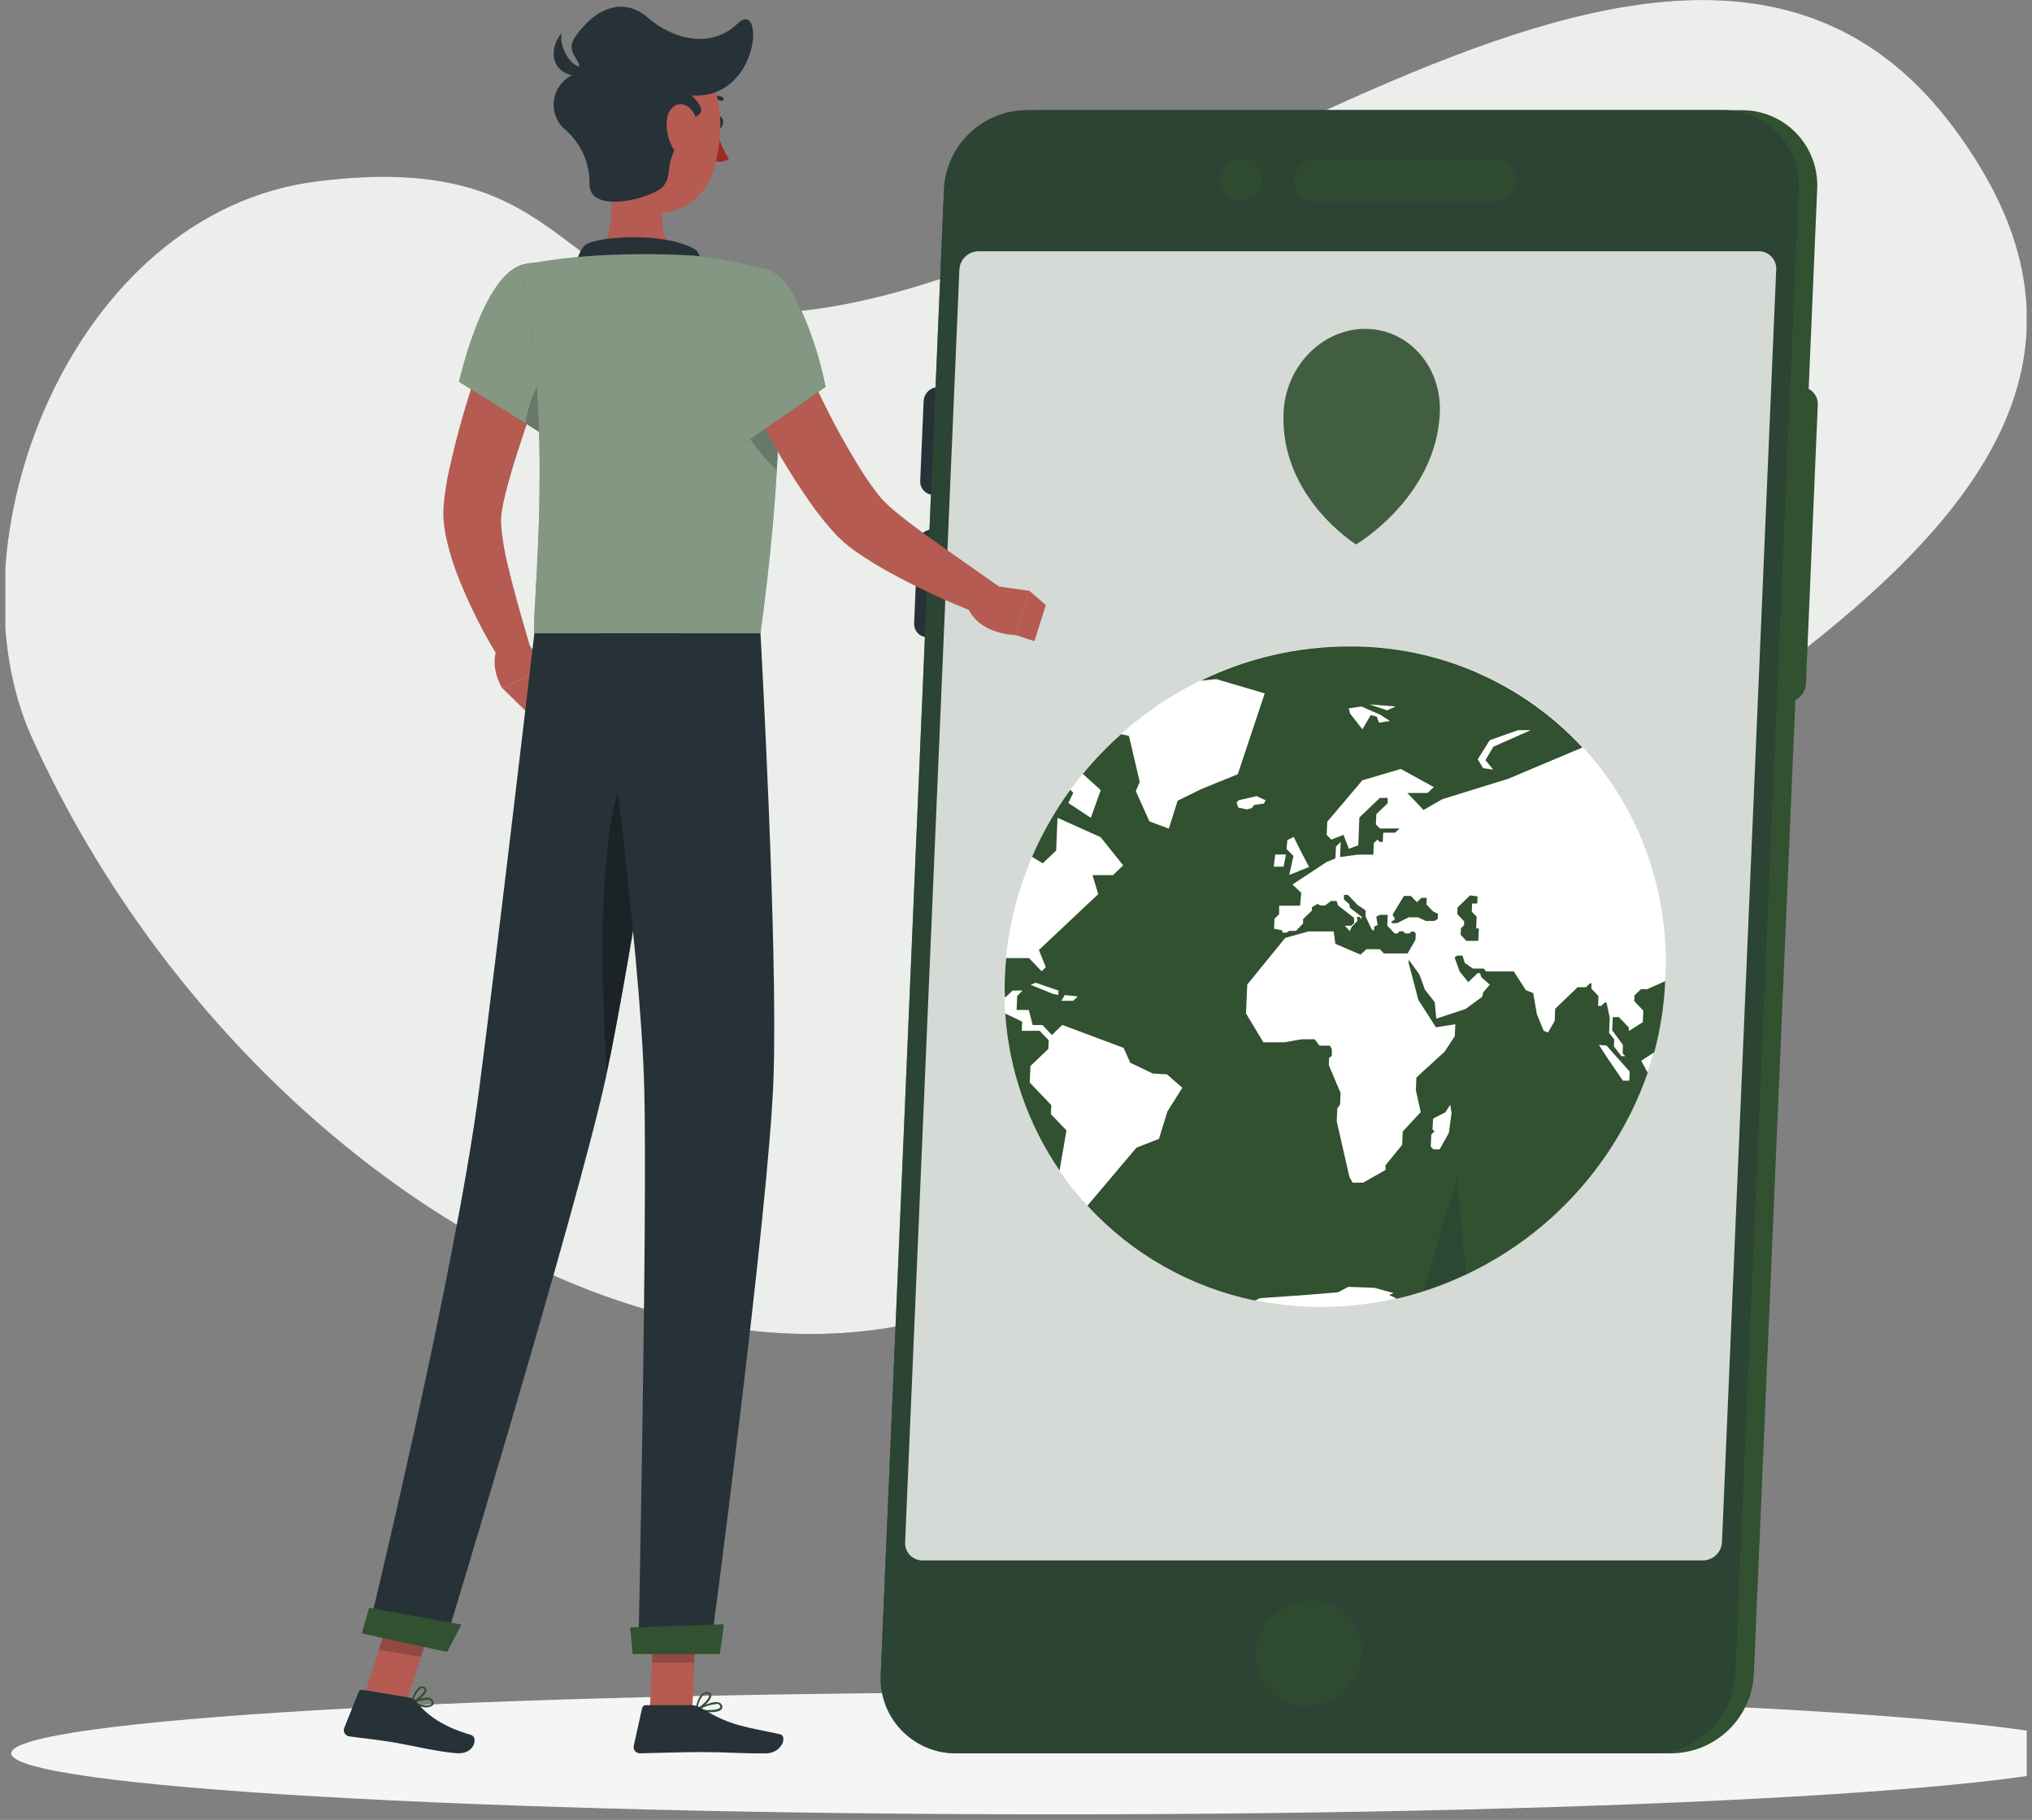<svg width="316" height="283" viewBox="0 0 316 283" fill="none" xmlns="http://www.w3.org/2000/svg">
<rect x="0" y="0" width="316" height="283" fill="#808080" stroke="none"/>
<g clip-path="url(#clip0_75030_21026)">
<path d="M118.048 48.689C175.671 48.504 260.622 -37.537 303.617 19.575C354.811 87.576 221.944 123.438 187.709 173.399C139.415 243.873 41.446 195.387 4.964 114.72C-8.641 84.651 11.008 33.046 49.225 28.209C90.946 22.912 85.028 48.789 118.048 48.689Z" fill="#315131"/>
<path opacity="0.9" d="M118.048 48.689C175.671 48.504 260.622 -37.537 303.617 19.575C354.811 87.576 221.944 123.438 187.709 173.399C139.415 243.873 41.446 195.387 4.964 114.72C-8.641 84.651 11.008 33.046 49.225 28.209C90.946 22.912 85.028 48.789 118.048 48.689Z" fill="white"/>
<path d="M164.287 282.131C254.052 282.131 326.821 277.882 326.821 272.642C326.821 267.401 254.052 263.152 164.287 263.152C74.522 263.152 1.753 267.401 1.753 272.642C1.753 277.882 74.522 282.131 164.287 282.131Z" fill="#F5F5F5"/>
<path d="M259.968 272.642H151.612C150.024 272.651 148.451 272.336 146.989 271.717C145.527 271.097 144.206 270.186 143.108 269.039C142.01 267.892 141.157 266.533 140.601 265.046C140.046 263.558 139.799 261.973 139.876 260.387L149.726 29.391C149.901 26.107 151.318 23.013 153.691 20.737C156.064 18.461 159.214 17.173 162.502 17.135H270.858C272.446 17.125 274.02 17.439 275.482 18.058C276.945 18.677 278.266 19.588 279.365 20.736C280.463 21.883 281.316 23.242 281.871 24.73C282.426 26.218 282.672 27.804 282.593 29.391L272.744 260.387C272.567 263.669 271.149 266.762 268.777 269.038C266.405 271.314 263.256 272.602 259.968 272.642Z" fill="#315131"/>
<path d="M277.975 109.119H277.228C276.872 109.121 276.52 109.05 276.192 108.911C275.864 108.772 275.568 108.567 275.322 108.31C275.076 108.053 274.884 107.748 274.759 107.414C274.635 107.081 274.579 106.725 274.596 106.37L276.449 62.947C276.489 62.211 276.808 61.517 277.34 61.007C277.872 60.496 278.578 60.207 279.316 60.197H280.062C280.418 60.196 280.77 60.267 281.097 60.406C281.425 60.545 281.72 60.75 281.966 61.007C282.211 61.264 282.402 61.569 282.526 61.903C282.649 62.236 282.704 62.592 282.686 62.947L280.841 106.37C280.801 107.106 280.483 107.8 279.95 108.31C279.418 108.82 278.712 109.11 277.975 109.119Z" fill="#315131"/>
<path d="M147.069 76.946H145.183C144.901 76.949 144.622 76.894 144.362 76.784C144.103 76.675 143.868 76.514 143.674 76.31C143.479 76.107 143.328 75.866 143.23 75.602C143.132 75.338 143.089 75.056 143.104 74.775L143.632 62.377C143.662 61.794 143.912 61.244 144.333 60.84C144.753 60.435 145.312 60.205 145.895 60.197H147.781C148.064 60.196 148.343 60.252 148.603 60.362C148.863 60.472 149.098 60.634 149.294 60.838C149.489 61.042 149.641 61.284 149.739 61.548C149.838 61.813 149.882 62.095 149.869 62.377L149.341 74.775C149.309 75.358 149.056 75.907 148.634 76.31C148.212 76.713 147.652 76.941 147.069 76.946Z" fill="#263238"/>
<path d="M146.13 99.095H144.235C143.954 99.096 143.676 99.04 143.417 98.93C143.158 98.821 142.924 98.659 142.729 98.456C142.535 98.253 142.383 98.012 142.285 97.749C142.187 97.485 142.143 97.204 142.156 96.923L142.685 84.517C142.716 83.936 142.968 83.388 143.388 82.985C143.808 82.582 144.366 82.353 144.948 82.346H146.842C147.124 82.344 147.402 82.4 147.661 82.51C147.92 82.62 148.154 82.781 148.349 82.984C148.543 83.187 148.694 83.428 148.793 83.692C148.891 83.955 148.935 84.236 148.921 84.517L148.393 96.923C148.361 97.505 148.11 98.052 147.69 98.455C147.27 98.859 146.712 99.087 146.13 99.095Z" fill="#263238"/>
<path d="M257.051 272.642H148.695C147.106 272.654 145.532 272.34 144.069 271.721C142.606 271.103 141.284 270.192 140.185 269.044C139.087 267.897 138.234 266.537 137.679 265.048C137.124 263.56 136.879 261.973 136.959 260.387L146.801 29.391C146.975 26.107 148.393 23.013 150.765 20.737C153.138 18.461 156.288 17.173 159.576 17.135H267.94C269.529 17.125 271.102 17.439 272.565 18.058C274.028 18.677 275.349 19.588 276.447 20.736C277.546 21.883 278.399 23.242 278.954 24.73C279.509 26.218 279.755 27.804 279.676 29.391L269.826 260.387C269.652 263.67 268.235 266.764 265.862 269.04C263.489 271.317 260.339 272.604 257.051 272.642Z" fill="#263238"/>
<path opacity="0.6" d="M257.051 272.642H148.695C147.106 272.654 145.532 272.34 144.069 271.721C142.606 271.103 141.284 270.192 140.185 269.044C139.087 267.897 138.234 266.537 137.679 265.048C137.124 263.56 136.879 261.973 136.959 260.387L146.801 29.391C146.975 26.107 148.393 23.013 150.765 20.737C153.138 18.461 156.288 17.173 159.576 17.135H267.94C269.529 17.125 271.102 17.439 272.565 18.058C274.028 18.677 275.349 19.588 276.447 20.736C277.546 21.883 278.399 23.242 278.954 24.73C279.509 26.218 279.755 27.804 279.676 29.391L269.826 260.387C269.652 263.67 268.235 266.764 265.862 269.04C263.489 271.317 260.339 272.604 257.051 272.642Z" fill="#315131"/>
<path opacity="0.5" d="M211.784 257.059C211.671 259.271 210.718 261.356 209.119 262.889C207.521 264.422 205.398 265.287 203.183 265.308C202.114 265.317 201.054 265.108 200.069 264.692C199.083 264.276 198.194 263.663 197.455 262.89C196.716 262.117 196.143 261.201 195.771 260.198C195.4 259.195 195.238 258.127 195.295 257.059C195.406 254.849 196.358 252.764 197.955 251.233C199.552 249.701 201.674 248.837 203.887 248.819C204.956 248.809 206.016 249.019 207.001 249.434C207.986 249.849 208.876 250.461 209.615 251.233C210.355 252.005 210.929 252.92 211.302 253.922C211.675 254.924 211.839 255.991 211.784 257.059Z" fill="#315131"/>
<path opacity="0.8" d="M264.822 242.648H143.473C143.104 242.651 142.74 242.579 142.4 242.435C142.061 242.292 141.755 242.08 141.501 241.814C141.246 241.548 141.049 241.233 140.921 240.887C140.793 240.542 140.737 240.174 140.757 239.807L149.198 41.914C149.234 41.152 149.561 40.433 150.112 39.904C150.662 39.376 151.394 39.078 152.157 39.072H273.498C273.867 39.069 274.233 39.14 274.573 39.283C274.913 39.426 275.22 39.637 275.475 39.904C275.731 40.17 275.929 40.486 276.057 40.831C276.186 41.177 276.242 41.546 276.222 41.914L267.789 239.807C267.751 240.57 267.422 241.289 266.87 241.817C266.319 242.346 265.586 242.643 264.822 242.648Z" fill="white"/>
<path opacity="0.5" d="M189.712 28C189.755 27.102 190.139 26.256 190.786 25.632C191.432 25.009 192.293 24.656 193.191 24.647C193.625 24.642 194.056 24.728 194.456 24.897C194.856 25.066 195.217 25.315 195.516 25.63C195.816 25.944 196.047 26.317 196.197 26.724C196.346 27.132 196.41 27.566 196.385 28C196.344 28.898 195.961 29.746 195.314 30.369C194.666 30.993 193.805 31.345 192.906 31.353C192.472 31.357 192.041 31.272 191.641 31.103C191.241 30.934 190.881 30.684 190.581 30.37C190.282 30.055 190.05 29.683 189.9 29.275C189.751 28.867 189.687 28.433 189.712 28Z" fill="#315131"/>
<path opacity="0.5" d="M204.726 24.654H232.473C232.906 24.653 233.336 24.739 233.734 24.909C234.133 25.079 234.493 25.329 234.792 25.643C235.091 25.957 235.323 26.328 235.473 26.735C235.624 27.142 235.689 27.575 235.667 28.007C235.624 28.905 235.24 29.752 234.593 30.375C233.946 30.998 233.086 31.351 232.188 31.361H204.441C204.007 31.363 203.577 31.278 203.178 31.108C202.778 30.939 202.418 30.689 202.119 30.375C201.819 30.061 201.588 29.689 201.438 29.281C201.288 28.874 201.223 28.441 201.247 28.007C201.292 27.111 201.676 26.265 202.322 25.642C202.969 25.019 203.828 24.666 204.726 24.654Z" fill="#315131"/>
<path d="M242.807 187.788C263.524 167.507 264.566 134.975 245.134 115.125C225.702 95.275 193.155 95.624 172.438 115.904C151.721 136.184 150.679 168.717 170.111 188.567C189.543 208.417 222.09 208.068 242.807 187.788Z" fill="white"/>
<path d="M216.453 143.556H217.25L219.077 142.634H220.502L221.726 143.204H223.067L223.579 142.911L223.612 142.081L222.874 141.737L221.835 140.656L221.877 139.616H221.047L220.343 140.295L219.412 139.314H218.331L216.562 142.24L216.948 142.944L216.361 143.33L216.453 143.556Z" fill="#315131"/>
<path d="M227.192 144.344L227.15 145.358L228.047 146.306H229.899L229.975 144.369H229.564L229.639 142.55L228.877 141.754L228.927 140.496H229.723L229.774 139.39L228.617 139.23L226.664 141.108L226.622 142.148L227.695 143.279L227.669 143.883L227.192 144.344Z" fill="#315131"/>
<path d="M163.491 171.848L160.138 168.344L160.247 165.762L163.03 163.097L163.088 161.764L161.68 160.289H158.897L158.956 158.863L156.323 157.598C156.909 166.348 159.827 174.783 164.773 182.025L165.846 175.772L163.432 173.257L163.491 171.848Z" fill="#315131"/>
<path d="M258.962 152.568L256.179 153.808H255.198L254.159 154.806V155.694L255.551 157.144L255.475 158.947L253.304 160.33V159.785L251.753 158.159H250.806L250.714 160.213L252.39 162.501L252.332 163.8L252.751 164.236H252.155L250.982 162.727L251.024 161.621L250.236 160.607L250.336 158.251L249.833 155.895H249.548L249.012 156.415H248.517L248.584 154.89L247.478 153.733V152.894H247.277L246.64 153.506H245.349L241.853 156.859L241.769 158.754L240.73 160.573L240.042 160.263L239.003 157.706L238.424 154.412L237.293 153.976L235.415 151.059H231.123L230.737 150.614H229.061L227.787 149.734L227.435 148.594H226.596L226.202 148.887L226.982 151.042L228.332 152.718L229.782 151.327H230.159L230.369 151.956L231.676 153.112L230.67 154.294L230.494 155.007L227.887 156.91L223.361 158.402L223.118 155.837L221.583 153.875L220.745 151.545L219.069 149.223V149.768L220.569 155.485L223.302 159.743L226.32 159.274L226.236 161.126L224.643 163.549L220.267 167.548L220.184 169.518L220.938 172.929L218.147 175.939L218.054 178.018L215.456 181.212V181.932L211.985 183.902H210.351L209.848 183.014L207.878 174.363L207.961 172.368L208.397 171.756L208.473 169.953L206.645 165.628L206.696 164.479L207.115 164.211V163.121L206.805 162.602H205.195L204.449 161.604H202.412L199.721 162.082H196.469L193.769 157.597L193.962 153.096L199.872 145.836L203.493 144.839H207.4L207.668 146.767L211.583 148.443L212.488 147.605H214.584L215.213 148.259H218.901L220.116 146.155L220.167 145.157L219.89 144.864H219.479L219.178 145.149H218.532L218.214 144.822H217.652L217.317 145.149H216.881L216.529 144.772L215.741 143.933L215.808 142.257H214.584L214.031 142.542L214.232 143.849L213.695 144.084V144.713L213.31 144.512L212.362 142.508V141.561L211.122 140.723L209.621 139.155H209.001V139.884L209.839 140.597L209.906 141.15L211.776 142.575L211.591 142.969L211.507 142.575H211.03L211.105 143.187L210.2 144.118L209.923 144.788L209.135 143.95H210.141L210.585 143.531V142.743L208.07 140.781L207.861 140.102H206.981L206.067 140.798H205.363L204.851 140.563L204.013 141.083V141.603L202.647 142.919V143.598L201.549 144.746H200.501L200.065 145.023H199.537L199.302 144.646L198.128 144.411L198.195 142.86L198.916 142.173V140.832H202.177L202.362 138.828L200.995 137.537L206.293 134.05L207.676 133.472L207.76 131.636L208.498 130.923L208.397 133.27L211.155 132.893H213.57L213.645 131.099L214.215 130.554L214.567 130.923H215.045L215.104 129.481H216.956L217.644 128.827H214.584L213.964 128.182L214.039 126.589L215.799 124.913V124.074H214.584L211.398 127.126L211.231 131.443L209.764 131.988L208.925 129.817L207.031 130.563L206.318 129.817L206.402 127.78L211.868 121.333L217.845 119.573L222.967 122.389L222.011 123.303H218.859L221.374 125.952L224.291 124.276L234.568 121.09L246.086 116.236C241.458 111.237 235.838 107.257 229.586 104.551C223.333 101.845 216.585 100.471 209.772 100.519C201.791 100.525 193.916 102.348 186.745 105.85L189.134 105.599L196.678 107.82L192.487 120.394L186.912 122.658L183.132 124.51L181.765 128.853L178.739 127.721L176.635 123.018L177.239 121.576L175.562 114.426L174.338 114.166C172.2 116.068 170.213 118.134 168.395 120.344L171.178 122.859L169.635 127.168L166.14 124.862L166.903 123.286L166.45 122.817C164.082 126.061 162.083 129.559 160.49 133.245L162.166 134.243L164.245 132.256L164.455 127.168L171.161 130.177L174.665 134.561L173.081 136.079H169.895L170.784 139.038L161.563 147.722L162.636 150.405L161.982 151.033L160.02 148.98H156.474C156.382 149.935 156.307 150.908 156.265 151.88C156.223 152.853 156.214 154.001 156.265 155.049H156.399L157.463 154.034H159.023L158.184 154.873L158.092 157.044H159.987L160.59 159.391H162.108L163.591 160.95L165.201 159.374L174.732 162.945L175.763 165.251L179.259 166.927L181.472 167.061L183.869 169.14L181.539 172.845L180.231 177.096L176.736 178.454L169.107 187.482C176.026 195.019 185.146 200.182 195.169 202.236L195.941 201.867L203.183 201.355L208.096 200.945L209.672 200.106L213.729 200.249L216.755 201.087L216.034 201.355L217.233 201.951C226.165 199.847 234.423 195.524 241.241 189.382C248.059 183.239 253.217 175.475 256.238 166.81L255.232 164.949L257.261 163.624C258.227 160.011 258.797 156.304 258.962 152.568ZM231.676 115.096L236.086 113.537H238.056L232.246 116.111L231.006 118.198L232.196 119.657L230.645 119.455L229.807 118.064L231.676 115.096ZM217.048 109.857L215.716 110.452L212.941 109.53L217.048 109.857ZM211.725 109.857L214.684 111.165L216.135 112.112L214.458 112.38L214.098 111.433L213.159 111.198L211.876 113.403L209.973 110.989L209.739 110.151L211.725 109.857ZM164.564 154.73L163.725 154.537L160.288 153.138L161.051 152.811L164.622 154.034L164.564 154.73ZM166.894 155.627H165.067L165.578 154.73L167.615 154.94L166.894 155.627ZM200.207 130.621L201.197 130.144L202.035 131.862L203.577 134.821L200.501 136.045L201.146 133.094L200.056 132.021L200.207 130.621ZM198.313 132.876H199.989L199.604 134.771H198.078L198.313 132.876ZM194.666 125.642L193.929 125.868L192.579 125.592L192.294 124.812L192.629 124.443L195.421 123.798L196.821 124.443L196.544 124.963L195.06 125.156L194.666 125.642ZM225.314 176.165L223.88 178.722H222.908L222.497 178.294L222.581 176.417L223.076 175.939L222.774 175.62L222.858 173.944L224.769 172.963L225.532 171.789L225.733 173.08L225.314 176.165ZM253.371 168.042H252.382L250.085 164.689L248.651 162.484L249.833 162.585L253.43 166.625L253.371 168.042Z" fill="#315131"/>
<path opacity="0.3" d="M226.613 182.904L221.382 200.734C223.64 200.024 225.844 199.156 227.98 198.136L226.613 182.904Z" fill="#263238"/>
<path opacity="0.9" d="M199.604 64.189C199.906 56.98 205.598 51.137 212.312 51.137C219.027 51.137 224.216 57.005 223.914 64.189C223.352 77.333 210.887 84.659 210.887 84.659C210.887 84.659 199.042 77.333 199.604 64.189Z" fill="#315131"/>
<path d="M87.367 50.548C85.816 54.832 84.248 59.199 82.756 63.516C81.993 65.679 81.272 67.842 80.577 69.996C79.881 72.15 79.235 74.296 78.707 76.375C78.439 77.406 78.213 78.429 78.07 79.326C77.995 79.779 77.969 80.164 77.936 80.466C77.903 80.768 77.936 81.304 77.936 81.74C78.124 83.823 78.472 85.889 78.975 87.918C79.99 92.227 81.297 96.678 82.588 101.063L78.112 103.167C75.511 99.087 73.292 94.777 71.481 90.291C70.499 87.901 69.749 85.422 69.243 82.889C69.108 82.16 69.016 81.424 68.966 80.684C68.927 79.901 68.944 79.117 69.017 78.337C69.142 76.912 69.344 75.638 69.57 74.397C70.554 69.652 71.8 64.964 73.3 60.356C74.742 55.829 76.293 51.411 78.045 46.943L87.367 50.548Z" fill="#B55B52"/>
<path d="M81.214 98.918L84.944 103.73L78.07 106.982C78.07 106.982 76.109 103.814 77.291 100.846L81.214 98.918Z" fill="#B55B52"/>
<path d="M87.224 107.877L82.211 111.003L78.07 106.971L84.944 103.719L87.224 107.877Z" fill="#B55B52"/>
<path d="M111.199 18.987C111.14 19.515 111.367 19.968 111.719 20.01C112.071 20.052 112.389 19.65 112.448 19.122C112.507 18.593 112.272 18.141 111.928 18.099C111.585 18.057 111.258 18.442 111.199 18.987Z" fill="#263238"/>
<path d="M111.325 19.967C111.775 21.648 112.455 23.258 113.345 24.753C112.956 24.972 112.525 25.104 112.08 25.139C111.636 25.173 111.189 25.111 110.771 24.955L111.325 19.967Z" fill="#A02724"/>
<path d="M109.589 15.843C109.514 15.82 109.451 15.769 109.413 15.701C109.393 15.665 109.379 15.626 109.374 15.585C109.368 15.544 109.371 15.502 109.382 15.462C109.393 15.422 109.412 15.385 109.437 15.353C109.463 15.32 109.495 15.293 109.531 15.273C109.956 15.02 110.436 14.873 110.93 14.842C111.425 14.811 111.919 14.899 112.373 15.097C112.445 15.138 112.499 15.205 112.524 15.284C112.549 15.364 112.543 15.45 112.507 15.525C112.467 15.597 112.402 15.651 112.324 15.676C112.246 15.701 112.161 15.695 112.087 15.659C111.726 15.504 111.333 15.437 110.941 15.465C110.548 15.492 110.168 15.614 109.833 15.818C109.796 15.838 109.755 15.851 109.714 15.856C109.672 15.86 109.63 15.856 109.589 15.843Z" fill="#263238"/>
<path d="M94.266 22.893C95.213 27.704 96.152 36.531 92.782 39.742C92.782 39.742 94.106 44.629 103.051 44.629C112.892 44.629 107.754 39.742 107.754 39.742C102.38 38.459 102.523 34.478 103.453 30.73L94.266 22.893Z" fill="#B55B52"/>
<path d="M89.94 42.224C89.052 41.638 90.209 38.561 91.097 38.033C93.453 36.608 103.898 36.13 108.248 38.871C108.648 39.373 108.931 39.958 109.076 40.583C109.221 41.208 109.225 41.858 109.087 42.484L89.94 42.224Z" fill="#263238"/>
<path d="M65.63 265.415C65.899 265.498 66.182 265.524 66.461 265.494C66.741 265.464 67.011 265.377 67.256 265.239C67.35 265.146 67.412 265.025 67.433 264.894C67.454 264.763 67.434 264.628 67.374 264.51C67.341 264.411 67.287 264.32 67.214 264.244C67.141 264.169 67.053 264.111 66.954 264.074C66.041 263.697 64.046 264.627 63.962 264.669C63.934 264.681 63.91 264.701 63.894 264.726C63.877 264.752 63.869 264.782 63.87 264.812C63.871 264.842 63.88 264.871 63.896 264.896C63.913 264.921 63.935 264.941 63.962 264.954C64.5 265.166 65.059 265.32 65.63 265.415ZM66.644 264.309L66.829 264.359C66.886 264.383 66.938 264.418 66.982 264.463C67.025 264.508 67.058 264.561 67.08 264.619C67.181 264.896 67.08 264.988 67.08 265.013C66.745 265.332 65.404 265.122 64.473 264.795C65.153 264.478 65.894 264.313 66.644 264.309Z" fill="#315131"/>
<path d="M64.004 264.963H64.079C64.808 264.711 66.343 263.504 66.326 262.758C66.323 262.64 66.279 262.526 66.201 262.437C66.123 262.348 66.015 262.29 65.898 262.272C65.784 262.238 65.663 262.228 65.545 262.244C65.426 262.26 65.312 262.301 65.211 262.364C64.373 262.851 63.895 264.703 63.878 264.779C63.87 264.805 63.869 264.833 63.876 264.86C63.884 264.887 63.899 264.911 63.92 264.929C63.944 264.948 63.973 264.96 64.004 264.963ZM65.747 262.549H65.814C66.007 262.599 66.016 262.7 66.016 262.733C66.016 263.177 65.018 264.116 64.264 264.51C64.433 263.779 64.818 263.116 65.37 262.607C65.484 262.541 65.619 262.52 65.747 262.549Z" fill="#315131"/>
<path d="M110.294 266.253C111.132 266.253 111.97 266.136 112.23 265.759C112.299 265.659 112.336 265.541 112.336 265.419C112.336 265.298 112.299 265.179 112.23 265.08C112.177 264.988 112.106 264.908 112.021 264.844C111.936 264.781 111.839 264.735 111.735 264.711C110.646 264.417 108.382 265.725 108.248 265.784C108.22 265.798 108.197 265.821 108.183 265.85C108.169 265.879 108.166 265.912 108.173 265.943C108.176 265.974 108.189 266.003 108.21 266.026C108.232 266.048 108.26 266.064 108.29 266.069C108.951 266.188 109.622 266.25 110.294 266.253ZM111.341 264.979C111.442 264.966 111.543 264.966 111.643 264.979C111.706 264.992 111.765 265.019 111.817 265.056C111.869 265.094 111.913 265.142 111.945 265.197C112.054 265.39 112.012 265.49 111.945 265.541C111.635 265.968 109.975 265.977 108.751 265.809C109.552 265.364 110.432 265.082 111.341 264.979Z" fill="#315131"/>
<path d="M108.307 266.078H108.374C109.162 265.718 110.738 264.301 110.62 263.563C110.62 263.387 110.47 263.169 110.034 263.127C109.883 263.114 109.731 263.131 109.588 263.177C109.444 263.223 109.31 263.298 109.195 263.396C108.357 264.083 108.181 265.852 108.173 265.91C108.172 265.938 108.178 265.965 108.189 265.99C108.201 266.014 108.218 266.036 108.24 266.053C108.26 266.066 108.283 266.074 108.307 266.078ZM109.916 263.404H110.008C110.285 263.404 110.302 263.538 110.31 263.58C110.386 264.024 109.313 265.139 108.5 265.634C108.563 264.885 108.856 264.173 109.338 263.597C109.5 263.462 109.706 263.393 109.916 263.404Z" fill="#315131"/>
<path d="M101.064 265.918H107.653L108.307 250.67H101.726L101.064 265.918Z" fill="#B55B52"/>
<path d="M56.652 263.58L63.224 264.653L67.893 250.151L61.313 249.078L56.652 263.58Z" fill="#B55B52"/>
<path d="M63.694 263.973L56.392 262.774C56.263 262.752 56.13 262.774 56.015 262.838C55.901 262.902 55.812 263.004 55.764 263.126L53.534 268.684C53.48 268.82 53.458 268.965 53.469 269.111C53.48 269.256 53.523 269.397 53.595 269.523C53.668 269.649 53.767 269.758 53.887 269.84C54.007 269.923 54.144 269.978 54.288 270C56.803 270.369 58.111 270.428 61.313 270.956C63.291 271.283 68.321 272.456 71.079 272.632C73.837 272.808 74.373 270.118 73.258 269.782C68.271 268.349 66.041 266.253 64.674 264.551C64.43 264.244 64.081 264.038 63.694 263.973Z" fill="#263238"/>
<path d="M107.611 265.154H100.419C100.287 265.153 100.16 265.198 100.057 265.281C99.955 265.363 99.884 265.478 99.857 265.607L98.558 271.475C98.526 271.616 98.527 271.762 98.56 271.903C98.593 272.044 98.657 272.175 98.749 272.287C98.84 272.4 98.955 272.49 99.086 272.551C99.217 272.612 99.36 272.642 99.505 272.64C102.095 272.598 105.842 272.447 109.103 272.447C112.917 272.447 114.527 272.657 118.995 272.657C121.694 272.657 122.449 269.924 121.317 269.673C116.162 268.549 113.647 268.432 109.195 265.682C108.725 265.365 108.178 265.183 107.611 265.154Z" fill="#263238"/>
<path d="M80.996 41.234C74.985 43.212 71.381 59.366 71.381 59.366L84.584 67.623C87.462 63.922 89.331 59.537 90.007 54.898C91.357 46.481 87.165 39.205 80.996 41.234Z" fill="#315131"/>
<g opacity="0.4">
<path d="M80.996 41.234C74.985 43.212 71.381 59.366 71.381 59.366L84.584 67.623C87.462 63.922 89.331 59.537 90.007 54.898C91.357 46.481 87.165 39.205 80.996 41.234Z" fill="white"/>
</g>
<path opacity="0.2" d="M84.6 58.167C83.099 60.482 82.11 63.092 81.7 65.82L84.584 67.623C87.068 64.439 88.788 60.728 89.613 56.775L84.6 58.167Z" fill="black"/>
<path d="M117.88 41.57C117.88 41.57 124.888 49.483 118.266 98.472H83.058C82.815 93.065 86.21 66.701 80.996 41.235C84.888 40.482 88.825 39.984 92.782 39.742C97.768 39.453 102.767 39.453 107.754 39.742C111.171 40.089 114.557 40.7 117.88 41.57Z" fill="#315131"/>
<g opacity="0.4">
<path d="M117.88 41.57C117.88 41.57 124.888 49.483 118.266 98.472H83.058C82.815 93.065 86.21 66.701 80.996 41.235C84.888 40.482 88.825 39.984 92.782 39.742C97.768 39.453 102.767 39.453 107.754 39.742C111.171 40.089 114.557 40.7 117.88 41.57Z" fill="white"/>
</g>
<path opacity="0.2" d="M120.956 56.541L120.822 56.424L112.817 58.343C112.364 63.759 117.93 70.222 120.797 73.181C121.152 67.641 121.205 62.087 120.956 56.541Z" fill="black"/>
<path opacity="0.2" d="M108.307 250.678L107.972 258.532H101.383L101.718 250.678H108.307Z" fill="black"/>
<path opacity="0.2" d="M61.313 249.078L67.893 250.16L65.479 257.629L58.907 256.556L61.313 249.078Z" fill="black"/>
<path d="M93.713 15.928C93.402 22.45 92.874 26.255 95.791 29.944C100.159 35.493 108.491 33.406 110.746 27.102C112.783 21.435 112.959 11.711 106.899 8.434C105.565 7.703 104.068 7.326 102.548 7.338C101.028 7.35 99.536 7.751 98.215 8.502C96.893 9.253 95.786 10.329 94.998 11.629C94.21 12.929 93.767 14.409 93.713 15.928Z" fill="#B55B52"/>
<path d="M105.834 21.652C103.185 25.71 104.669 27.059 103.185 28.92C101.701 30.781 91.768 33.439 91.675 28.736C91.722 27.056 91.381 25.389 90.678 23.862C89.976 22.336 88.932 20.992 87.627 19.934C87.056 19.372 86.625 18.683 86.369 17.924C86.113 17.164 86.038 16.355 86.152 15.562C86.265 14.768 86.563 14.013 87.021 13.356C87.48 12.698 88.086 12.158 88.792 11.778C92.329 9.824 87.291 8.869 89.454 5.725C92.673 1.064 97.074 -0.47 100.754 2.749C104.434 5.968 110.403 7.779 114.686 3.68C118.97 -0.419 118.224 15.567 107.561 14.837C112.146 19.423 104.484 17.184 105.834 21.652Z" fill="#263238"/>
<path d="M91.03 10.161C89.295 11.376 86.755 7.336 87.358 5.131C85.162 7.646 85.682 11.77 90.175 11.837C94.668 11.904 91.03 10.161 91.03 10.161Z" fill="#263238"/>
<path d="M103.713 18.576C103.538 20.19 103.9 21.817 104.744 23.203C105.876 25.023 107.527 24.318 108.097 22.474C108.634 20.798 108.692 17.855 107.125 16.682C105.557 15.508 103.931 16.64 103.713 18.576Z" fill="#B55B52"/>
<path d="M105.775 98.473C105.775 98.473 98.306 148.769 94.207 167.622C89.68 188.261 68.908 256.513 68.908 256.513L57.172 253.999C57.172 253.999 70.727 198.354 74.499 169.5C77.391 147.336 83.1 98.473 83.1 98.473H105.775Z" fill="#263238"/>
<path d="M71.733 252.617C71.783 252.617 69.537 256.875 69.537 256.875L56.275 254L57.398 250.01L71.733 252.617Z" fill="#315131"/>
<path opacity="0.3" d="M101.056 116.396C92.421 118.072 93.335 150.304 94.35 166.869C96.864 155.133 100.486 132.625 102.975 116.631C102.38 116.34 101.704 116.257 101.056 116.396Z" fill="black"/>
<path d="M118.266 98.473C118.266 98.473 121.007 147.688 120.286 167.765C119.54 188.613 110.419 257.016 110.419 257.016H99.27C99.27 257.016 100.687 189.862 100.192 169.358C99.647 147.001 92.95 98.473 92.95 98.473H118.266Z" fill="#263238"/>
<path d="M112.565 252.572C112.616 252.572 111.937 257.2 111.937 257.2H98.373L98.004 253.067L112.565 252.572Z" fill="#315131"/>
<path d="M121.459 48.242C123.346 52.618 125.399 57.128 127.529 61.462C129.571 65.756 131.878 69.919 134.436 73.927C135.065 74.883 135.71 75.796 136.372 76.651L136.875 77.272C137.043 77.465 137.093 77.548 137.261 77.725C137.546 78.043 137.94 78.395 138.326 78.755C139.935 80.214 141.897 81.648 143.842 83.081C147.765 85.923 151.881 88.739 155.913 91.598L153.641 95.99C148.859 94.218 144.199 92.132 139.692 89.745C137.329 88.519 135.05 87.138 132.868 85.613C132.252 85.171 131.659 84.698 131.091 84.196C130.806 83.945 130.437 83.576 130.178 83.316L129.448 82.519C128.509 81.463 127.646 80.399 126.824 79.317C123.76 75.082 121.025 70.617 118.643 65.963C117.469 63.683 116.321 61.403 115.29 59.073C114.259 56.742 113.152 54.487 112.213 51.972L121.459 48.242Z" fill="#B55B52"/>
<path d="M108.273 48.151C103.193 55.696 115.089 69.385 115.089 69.385L128.392 60.164C127.466 55.486 125.947 50.945 123.874 46.651C119.54 37.539 112.146 42.426 108.273 48.151Z" fill="#315131"/>
<g opacity="0.4">
<path d="M108.273 48.151C103.193 55.696 115.089 69.385 115.089 69.385L128.392 60.164C127.466 55.486 125.947 50.945 123.874 46.651C119.54 37.539 112.146 42.426 108.273 48.151Z" fill="white"/>
</g>
<path d="M151.914 90.719L160.096 91.876L157.958 98.749C157.958 98.749 152.149 98.749 150.414 94.273L151.914 90.719Z" fill="#B55B52"/>
<path d="M162.636 94.071L160.867 99.704L157.933 98.749L160.071 91.875L162.636 94.071Z" fill="#B55B52"/>
</g>
<defs>
<clipPath id="clip0_75030_21026">
<rect width="314.355" height="282.5" fill="white" transform="translate(0.823)"/>
</clipPath>
</defs>
</svg>
